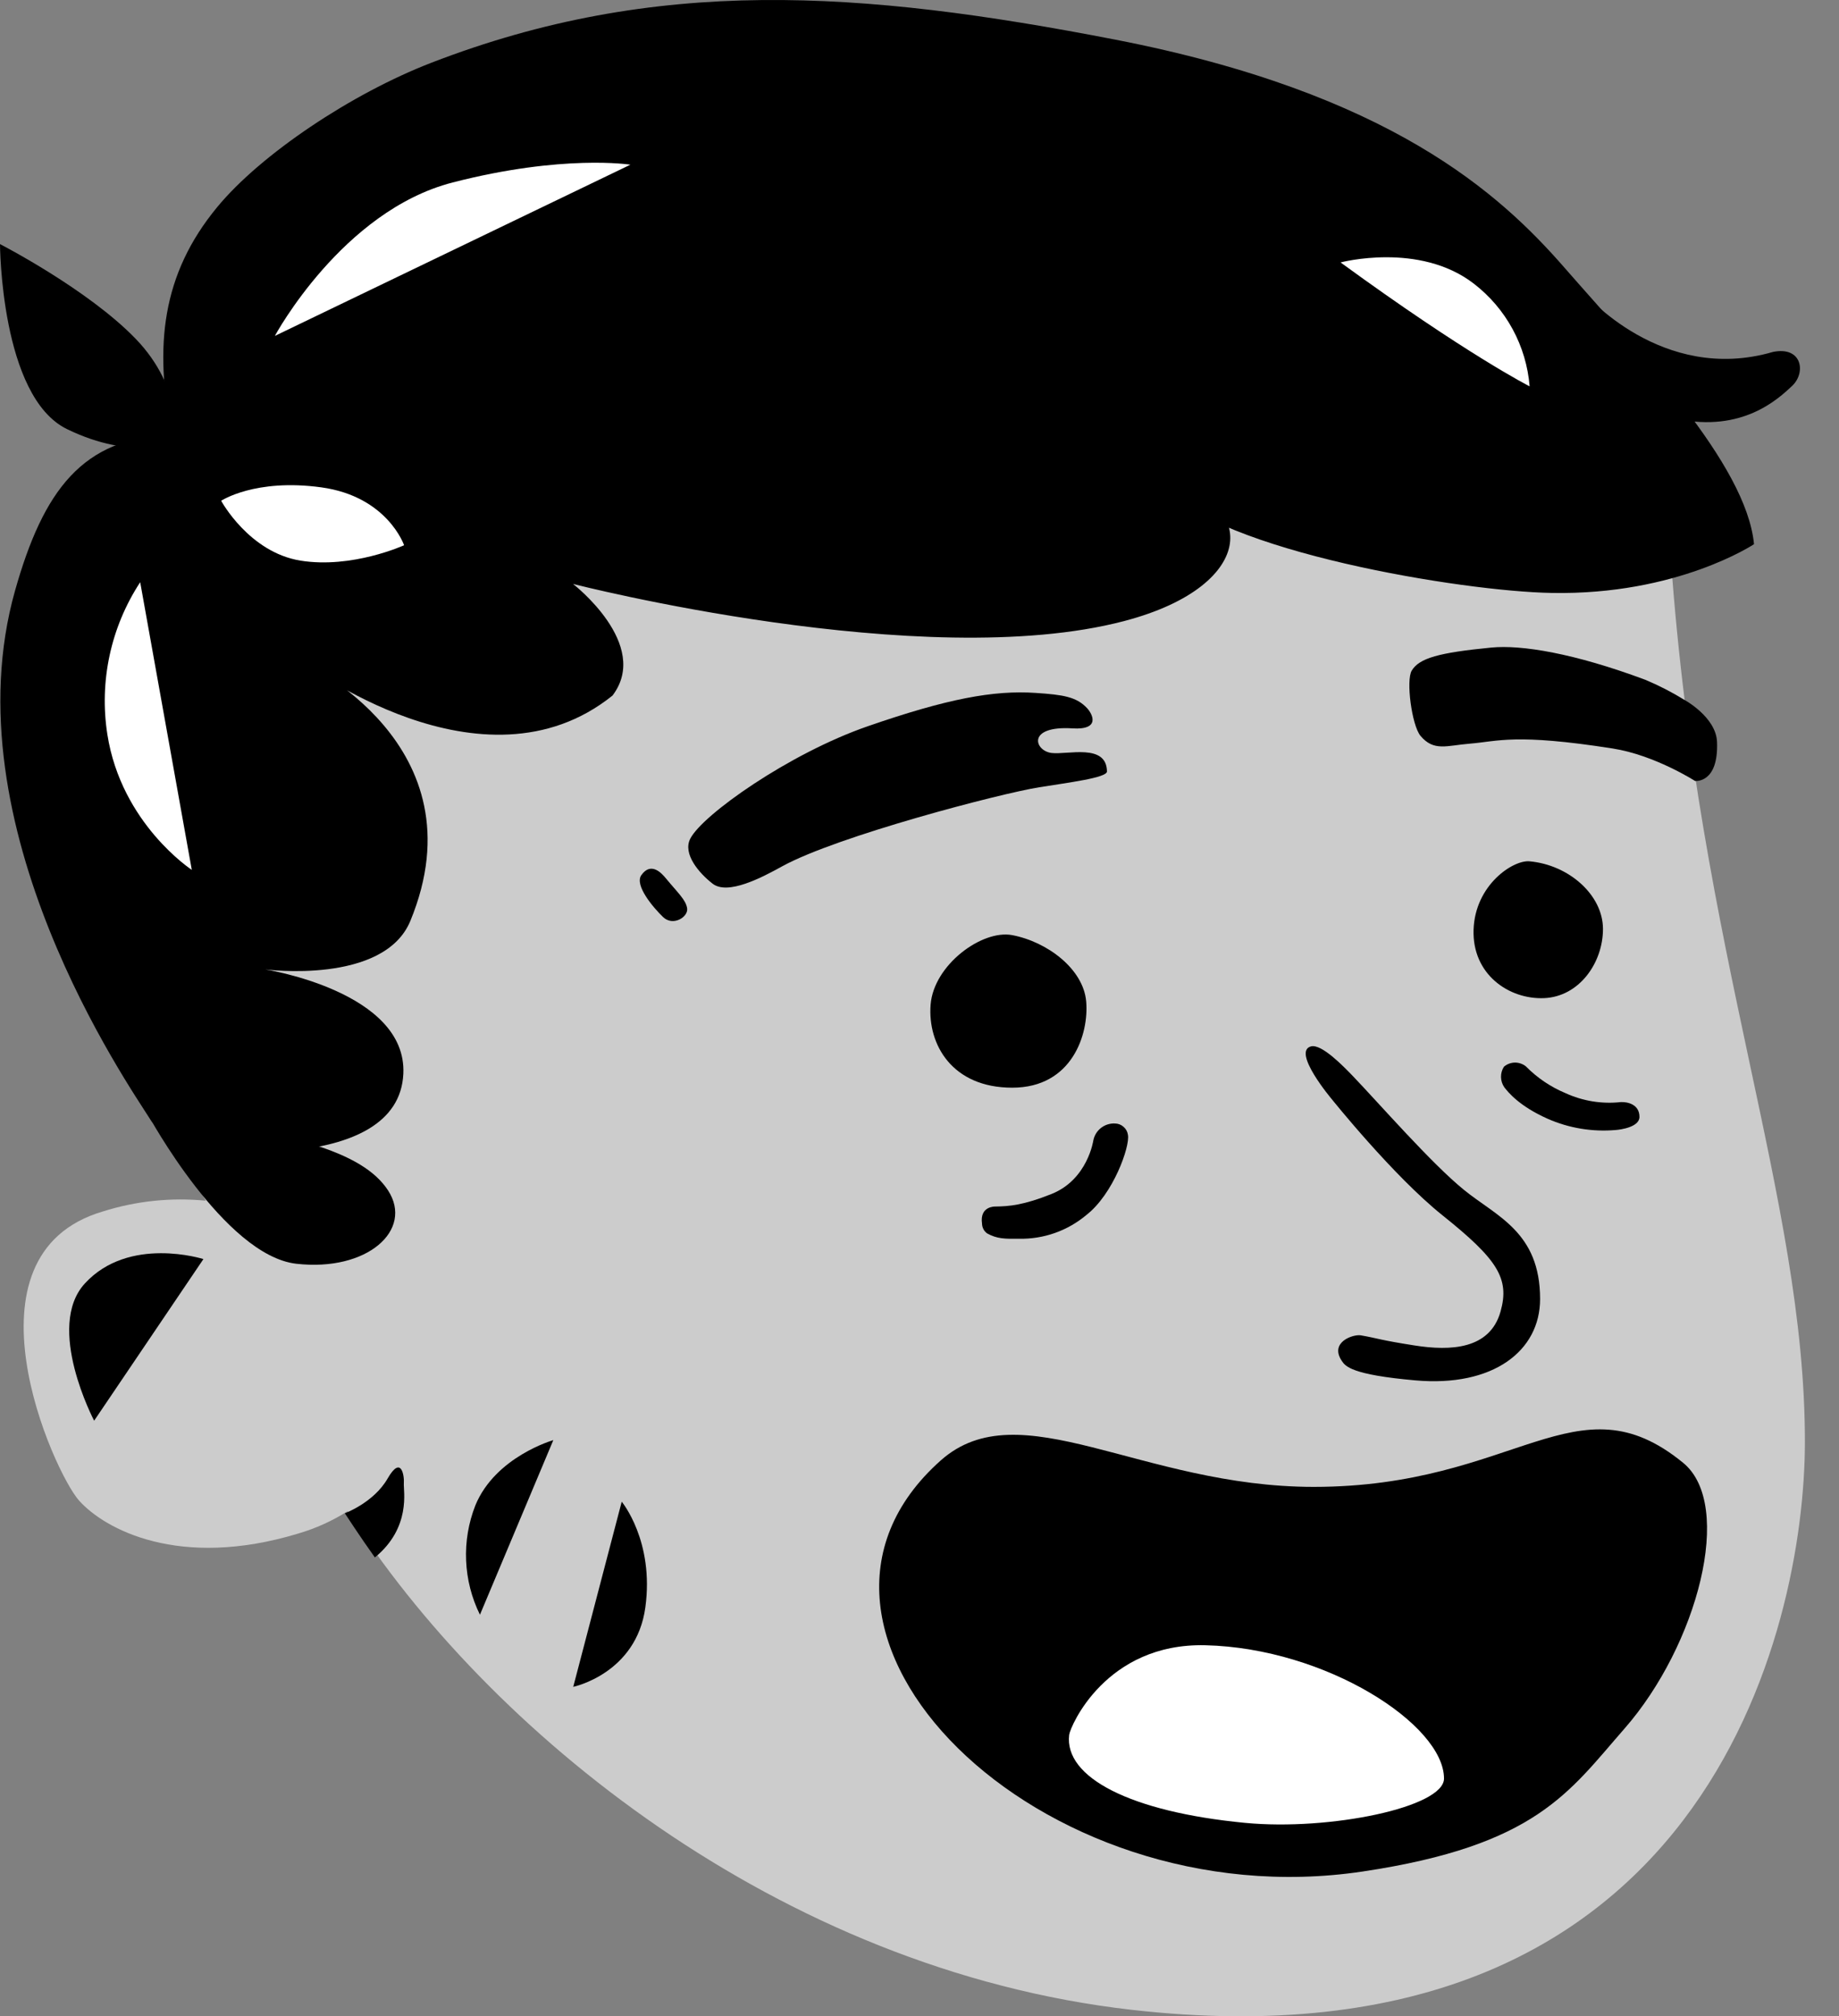 <svg width="52" height="57" viewBox="0 0 52 57" fill="none" xmlns="http://www.w3.org/2000/svg">
<rect x="0" y="0" width="52" height="57" fill="#808080" stroke="none"/>
<path d="M47.246 15.796C46.911 11.116 44.87 8.245 42.424 6.114C38.388 2.595 32.846 1.518 29.021 0.766C26.949 0.359 18.282 -0.285 13.22 2.13C11.725 2.863 10.31 3.751 9 4.78C6.958 6.352 6.152 9.2 4.834 11.415C1.689 16.737 -0.09 22.407 1.898 26.862C2.965 29.252 4.564 31.734 5.82 33.944C4.839 33.847 3.848 33.951 2.908 34.248C-1.245 35.468 1.516 41.62 2.238 42.424C2.96 43.228 5.061 44.376 8.437 43.352C8.928 43.208 9.396 42.996 9.828 42.723C13.752 48.896 21.991 55.673 31.988 56.816C48.213 58.671 51.036 46.021 51.036 40.757C51.036 33.86 48.042 27.014 47.246 15.796Z" fill="#CCCCCC"/>
<path d="M28.622 26.436C29.616 26.625 30.633 27.394 30.713 28.309C30.794 29.224 30.321 30.749 28.622 30.749C26.924 30.749 26.227 29.529 26.314 28.403C26.401 27.277 27.77 26.274 28.622 26.436Z" fill="black"/>
<path d="M43.247 24.349C44.366 24.449 45.326 25.305 45.326 26.262C45.326 27.218 44.656 28.175 43.662 28.217C42.669 28.259 41.625 27.547 41.667 26.282C41.709 25.017 42.783 24.308 43.247 24.349Z" fill="black"/>
<path d="M26.6 41.287C28.84 39.296 32.266 42.034 37.147 42.034C42.877 42.034 44.574 38.884 47.591 41.352C49.05 42.543 47.995 46.516 45.934 48.868C44.363 50.661 43.443 52.173 38.532 52.907C29.348 54.283 21.175 46.11 26.6 41.287Z" fill="black"/>
<path d="M31.894 32.084C31.882 31.995 31.838 31.914 31.77 31.855C31.703 31.795 31.617 31.762 31.527 31.761C31.386 31.754 31.246 31.798 31.134 31.885C31.021 31.972 30.944 32.097 30.916 32.236C30.916 32.236 30.759 33.344 29.733 33.754C28.941 34.071 28.534 34.104 28.138 34.109C28.138 34.109 27.696 34.093 27.768 34.592C27.769 34.646 27.782 34.698 27.807 34.746C27.831 34.794 27.867 34.835 27.91 34.867C28.194 35.024 28.413 35.024 28.813 35.019C29.508 35.034 30.184 34.796 30.717 34.349C31.477 33.761 31.955 32.411 31.894 32.084Z" fill="black"/>
<path d="M42.525 30.157C42.61 30.083 42.719 30.041 42.833 30.039C42.946 30.037 43.056 30.075 43.145 30.145C43.464 30.469 43.843 30.726 44.262 30.901C44.752 31.127 45.295 31.215 45.832 31.156C46.021 31.147 46.358 31.219 46.358 31.575C46.358 31.863 45.822 31.936 45.688 31.945C45.029 32.003 44.366 31.894 43.761 31.627C42.954 31.268 42.639 30.871 42.536 30.737C42.477 30.652 42.445 30.552 42.443 30.449C42.441 30.346 42.469 30.244 42.525 30.157Z" fill="black"/>
<path d="M38.246 30.412C38.991 31.189 40.469 32.885 41.394 33.637C42.319 34.389 43.548 34.828 43.548 36.723C43.548 38.191 42.221 39.218 40.02 39.023C38.212 38.864 38.043 38.623 37.944 38.477C37.581 37.943 38.263 37.713 38.479 37.75C38.981 37.837 38.981 37.877 39.998 38.036C41.015 38.196 42.131 38.15 42.431 37.073C42.691 36.14 42.347 35.604 40.787 34.356C39.397 33.245 37.654 31.069 37.654 31.069C37.654 31.069 36.522 29.728 37.07 29.581C37.37 29.502 37.999 30.157 38.246 30.412Z" fill="black"/>
<path d="M41.563 21.023C42.354 20.959 42.836 20.726 45.601 21.16C46.79 21.346 47.928 22.077 47.928 22.077C47.928 22.077 48.598 22.16 48.551 20.971C48.521 20.269 47.628 19.785 47.628 19.785C47.275 19.567 46.905 19.377 46.522 19.217C44.512 18.468 43.022 18.223 42.166 18.307C40.684 18.451 40.132 18.605 39.919 18.957C39.752 19.232 39.919 20.497 40.164 20.8C40.544 21.253 40.905 21.076 41.563 21.023Z" fill="black"/>
<path d="M30.325 20.591C31.13 20.641 30.892 20.182 30.735 20.016C30.435 19.698 30.065 19.641 29.289 19.589C28.09 19.507 26.776 19.756 24.543 20.529C22.309 21.301 19.852 23.042 19.517 23.712C19.3 24.141 19.766 24.684 20.148 24.98C20.576 25.315 21.535 24.813 22.12 24.489C23.677 23.635 28.296 22.429 29.385 22.256C30.206 22.124 31.303 21.988 31.301 21.809C31.29 21.006 30.187 21.343 29.73 21.286C29.246 21.221 29.029 20.51 30.325 20.591Z" fill="black"/>
<path d="M18.823 24.824C19.173 25.248 19.394 25.438 19.43 25.68C19.465 25.923 19.031 26.197 18.749 25.925C18.468 25.654 17.935 25.025 18.134 24.741C18.414 24.342 18.723 24.704 18.823 24.824Z" fill="black"/>
<path d="M9.751 42.781C9.751 42.781 10.57 42.478 10.96 41.798C11.351 41.118 11.436 41.731 11.419 41.934C11.403 42.136 11.636 43.18 10.6 44.029C10.178 43.438 9.751 42.781 9.751 42.781Z" fill="black"/>
<path d="M35.205 51.532C37.599 51.761 40.831 51.091 40.831 50.279C40.831 48.759 37.5 46.593 34.086 46.511C31.271 46.442 30.263 48.804 30.232 49.044C30.088 50.25 31.971 51.222 35.205 51.532Z" fill="white"/>
<path d="M44.23 7.559C42.419 5.485 39.311 2.629 31.523 1.118C24.318 -0.28 18.552 -0.68 12.197 1.774C9.935 2.647 7.372 4.365 6.145 5.851C4.569 7.756 4.356 9.794 4.859 12.296C2.332 12.358 1.223 13.874 0.426 16.695C-1.457 23.357 3.629 30.66 4.262 31.665C4.507 32.054 5.708 32.503 5.708 32.503C5.708 32.503 11.274 33.203 11.405 30.355C11.512 28.031 7.501 27.406 7.501 27.406C7.501 27.406 10.852 27.845 11.602 26.037C13.661 21.043 8.556 18.719 8.556 18.719C8.556 18.719 13.639 22.62 17.32 19.663C18.416 18.217 16.203 16.508 16.203 16.508C16.203 16.508 26.106 19.049 31.784 17.558C35.706 16.529 35.47 14.01 32.901 13.747C34.455 15.59 41.377 16.724 43.879 16.762C47.427 16.829 49.597 15.384 49.597 15.384C49.376 13.102 46.331 9.969 44.23 7.559Z" fill="black"/>
<path d="M15.646 40.712C15.646 40.712 14.01 41.178 13.442 42.555C13.247 43.051 13.157 43.583 13.18 44.115C13.202 44.648 13.335 45.17 13.571 45.648L15.646 40.712Z" fill="black"/>
<path d="M17.58 42.453L16.209 47.687C16.209 47.687 17.992 47.315 18.248 45.44C18.505 43.565 17.58 42.453 17.58 42.453Z" fill="black"/>
<path d="M7.772 9.496C7.772 9.496 9.675 5.963 12.798 5.159C15.921 4.354 17.825 4.656 17.825 4.656L7.772 9.496Z" fill="white"/>
<path d="M6.254 14.157C6.254 14.157 7.209 13.521 9.082 13.777C10.955 14.033 11.426 15.414 11.426 15.414C11.426 15.414 9.957 16.084 8.499 15.849C7.042 15.615 6.254 14.157 6.254 14.157Z" fill="white"/>
<path d="M3.964 16.459C3.132 17.729 2.801 19.263 3.036 20.763C3.431 23.288 5.423 24.591 5.423 24.591L3.964 16.459Z" fill="white"/>
<path d="M37.906 7.419C37.906 7.419 40.134 6.829 41.674 8.019C42.125 8.366 42.498 8.803 42.77 9.303C43.042 9.803 43.206 10.355 43.252 10.922C43.252 10.922 41.478 10.024 37.906 7.419Z" fill="white"/>
<path d="M2.399 36.284C1.268 37.517 2.662 40.163 2.662 40.163L5.752 35.594C5.752 35.594 3.649 34.922 2.399 36.284Z" fill="black"/>
<path d="M4.188 31.519C4.188 31.519 6.343 35.492 8.377 35.726C10.387 35.956 11.698 34.773 10.974 33.655C10.25 32.538 8.166 31.978 4.188 31.519Z" fill="black"/>
<path d="M4.971 12.492C4.971 12.492 3.771 13.045 1.893 12.13C0.015 11.215 0 6.901 0 6.901C0 6.901 2.488 8.179 3.84 9.582C5.192 10.984 4.971 12.492 4.971 12.492Z" fill="black"/>
<path d="M44.79 8.273C44.79 8.273 46.985 10.868 50.133 9.949C50.957 9.781 51.074 10.535 50.674 10.91C50.273 11.286 49.267 12.23 47.413 11.842C46.544 11.661 44.79 8.273 44.79 8.273Z" fill="black"/>
</svg>
